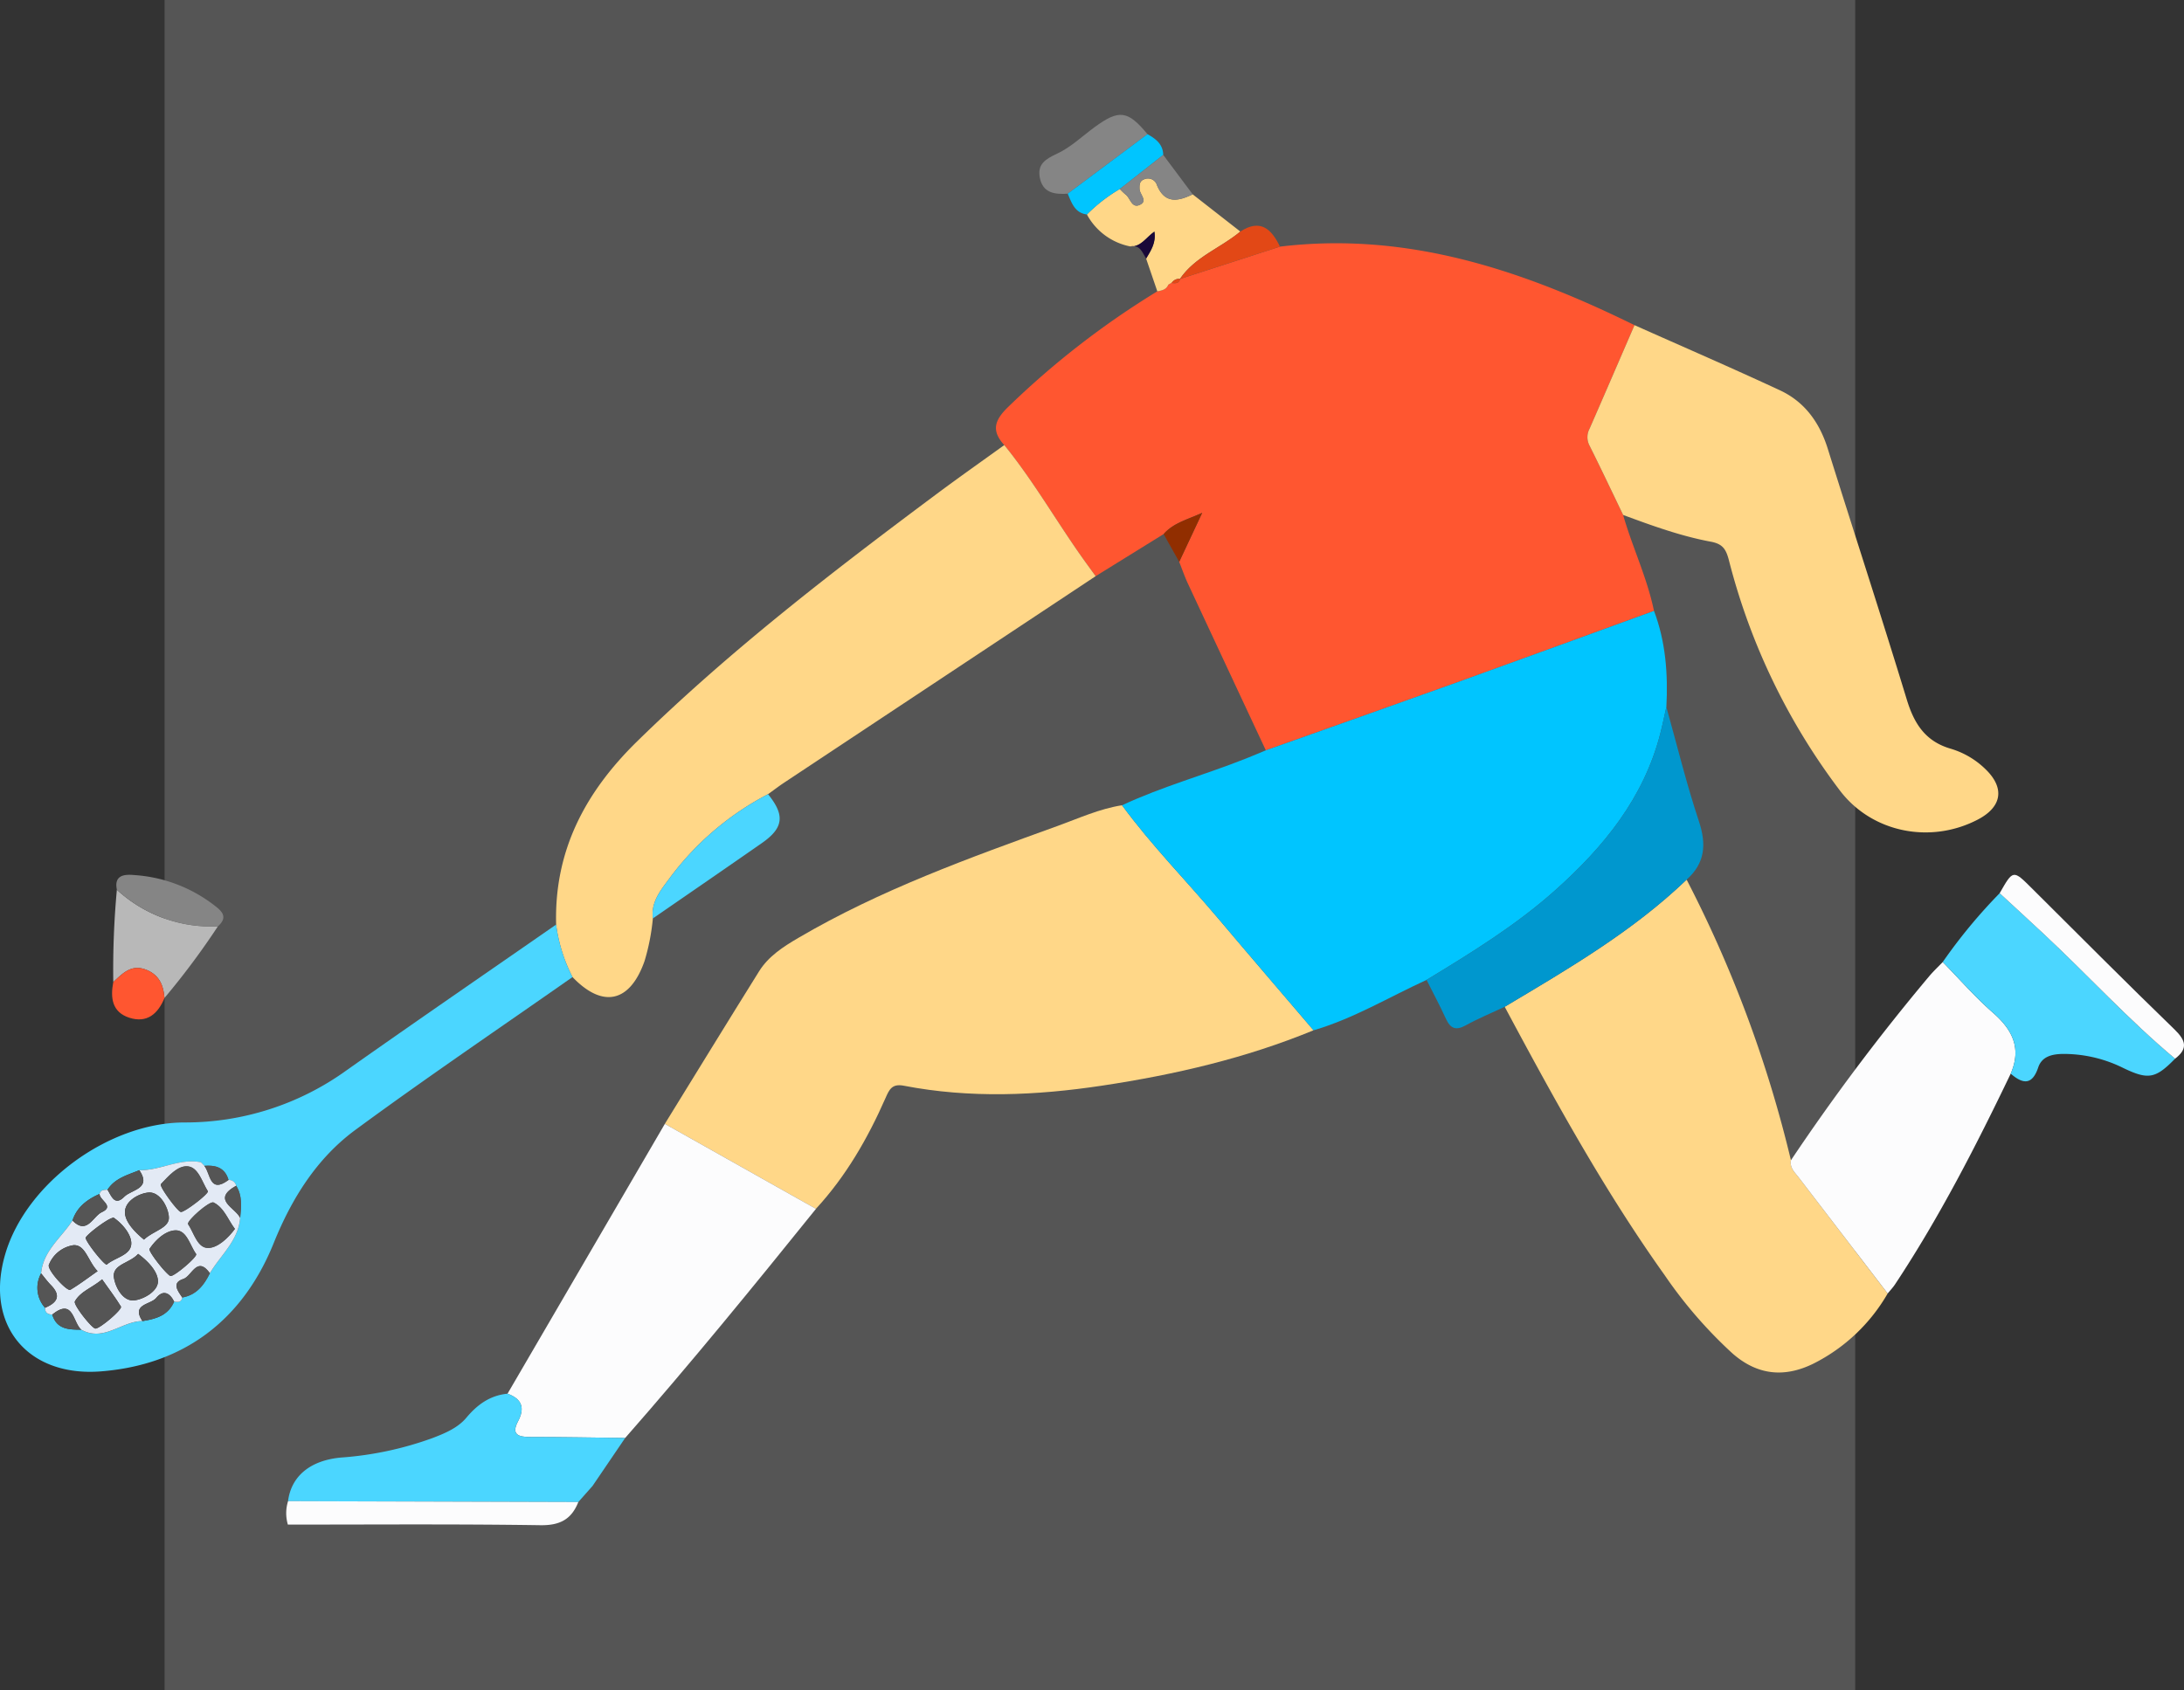 <svg id="Grupo_342" data-name="Grupo 342" xmlns="http://www.w3.org/2000/svg" width="467.866" height="362.175" viewBox="0 0 467.866 362.175">
  <rect x="0" y="0" width="467.866" height="362.175" fill="#333333" stroke="none"/>
  <rect id="Retângulo_769" data-name="Retângulo 769" width="362.175" height="362.175" transform="translate(35.26 0)" fill="#555"/>
  <g id="Grupo_341" data-name="Grupo 341" transform="translate(0 24.61)">
    <g id="Grupo_340" data-name="Grupo 340">
      <path id="Caminho_404" data-name="Caminho 404" d="M1648.048,766.248l-14.563,9.023c-1.07-1.484-2.153-2.958-3.207-4.453-5.515-7.839-10.3-16.183-16.366-23.638-2.8-3.082-2.15-5.294.881-8.218a181.966,181.966,0,0,1,31.9-24.727c.968-.171,1.927-.356,2.353-1.422l.794-.479-.081.113c.788.081,1.581.172,1.813-.885l-.045.036,21.444-6.941c27.286-3.288,52,5.048,75.948,16.824-3.2,7.395-6.391,14.8-9.623,22.176a3.866,3.866,0,0,0-.022,3.618c2.47,4.925,4.818,9.912,7.212,14.876,1.978,6.926,5.156,13.466,6.608,20.562-14.044,5.1-28.073,10.24-42.135,15.292-13.655,4.907-27.341,9.724-41.014,14.581q-8.346-17.842-16.678-35.692c-.709-1.526-1.26-3.127-1.884-4.694l4.925-10.5C1653.237,763.1,1650.132,763.844,1648.048,766.248Z" transform="translate(-1398.771 -676.418)" fill="#ff5630"/>
      <path id="Caminho_405" data-name="Caminho 405" d="M1564.854,852.455c6.725-10.9,13.415-21.83,20.2-32.7,2.014-3.228,5.188-5.261,8.393-7.143,17.531-10.288,36.563-17.124,55.568-24,4.533-1.64,8.957-3.675,13.782-4.428,6.3,8.58,13.774,16.167,20.623,24.282,6.761,8.011,13.6,15.961,20.4,23.937-14.543,6-29.75,9.515-45.24,11.854-14.157,2.137-28.363,2.761-42.524.024-2.564-.5-3.142.861-3.937,2.667-3.8,8.628-8.461,16.734-14.9,23.716Q1581.042,861.56,1564.854,852.455Z" transform="translate(-1422.433 -636.247)" fill="#ffd788"/>
      <path id="Caminho_406" data-name="Caminho 406" d="M1671.154,846.3c-6.8-7.975-13.643-15.925-20.4-23.937-6.85-8.115-14.321-15.7-20.623-24.282,8.583-4.017,17.741-6.515,26.524-10.009,1.438-.572,2.86-1.178,4.29-1.768,13.673-4.857,27.359-9.674,41.014-14.581,14.061-5.052,28.091-10.192,42.135-15.292,2.51,6.651,3.01,13.559,2.644,20.575-.437,1.924-.824,3.864-1.318,5.776-3.567,13.79-12.109,24.237-22.464,33.484-8.426,7.524-17.986,13.407-27.59,19.234C1687.328,839.182,1679.71,843.795,1671.154,846.3Z" transform="translate(-1389.762 -650.139)" fill="#00c5ff"/>
      <path id="Caminho_407" data-name="Caminho 407" d="M1645.348,732.753c6.068,7.455,10.852,15.8,16.366,23.638,1.054,1.5,2.137,2.97,3.207,4.453q-33.368,22.119-66.73,44.243c-1.179.782-2.3,1.646-3.453,2.471a61.707,61.707,0,0,0-21.21,18.167c-1.832,2.483-3.91,4.985-3.463,8.455a46.277,46.277,0,0,1-1.786,9.149c-3.12,8.87-8.949,10.177-15.428,3.414a34.248,34.248,0,0,1-3.507-11.245c-.434-15.849,6.248-28.395,17.375-39.282,19.894-19.468,41.86-36.374,64.107-52.961C1635.614,739.684,1640.5,736.249,1645.348,732.753Z" transform="translate(-1430.206 -661.992)" fill="#ffd788"/>
      <path id="Caminho_408" data-name="Caminho 408" d="M1723.731,794.808a264.227,264.227,0,0,1,22.346,60.13c-.306,1.628.839,2.6,1.68,3.7q9.516,12.429,19.045,24.846a38.068,38.068,0,0,1-15.888,15.022c-6.215,3.07-12.042,2.516-17.394-2.207a96.747,96.747,0,0,1-14.5-16.746c-12.995-18.229-23.725-37.812-34.26-57.5C1698.406,813.911,1712.156,805.915,1723.731,794.808Z" transform="translate(-1362.415 -630.931)" fill="#ffd788"/>
      <path id="Caminho_409" data-name="Caminho 409" d="M1704.223,756.3c-2.394-4.964-4.742-9.951-7.212-14.876a3.866,3.866,0,0,1,.022-3.618c3.232-7.381,6.421-14.782,9.623-22.176,10.393,4.637,20.839,9.159,31.157,13.959,5.309,2.47,8.489,6.91,10.241,12.511,5.611,17.925,11.449,35.78,16.928,53.745,1.574,5.159,3.951,8.946,9.4,10.538a18,18,0,0,1,7.646,4.57c3.966,3.956,3.289,7.932-1.8,10.6-10.118,5.3-22.7,2.865-29.592-6.232a138.206,138.206,0,0,1-23.753-49.3c-.632-2.441-1.364-3.532-3.915-4C1716.525,760.818,1710.36,758.57,1704.223,756.3Z" transform="translate(-1356.504 -670.565)" fill="#ffd788"/>
      <path id="Caminho_410" data-name="Caminho 410" d="M1589.078,801.226a34.254,34.254,0,0,0,3.507,11.245c-15.515,10.873-31.216,21.5-46.474,32.718-8.3,6.1-13.676,14.707-17.55,24.313-6.7,16.612-19.382,26.076-37,27.461-15.666,1.233-25.016-9.9-20.473-25.212,4.476-15.089,22.026-28.066,38.319-28.125a59.024,59.024,0,0,0,34.767-11.17C1559.069,821.941,1574.1,811.626,1589.078,801.226Zm-75.3,51.728-.782-.8c-4.593-.914-8.723,1.781-13.208,1.7-2.5,1.025-5.208,1.7-6.817,4.181-.711.03-1.469-.026-1.7.908-2.651,1.166-4.848,2.8-5.8,5.69-2.384,3.691-6.283,6.485-6.721,11.331a6.4,6.4,0,0,0,.849,7.377c-.027,1.055.59,1.429,1.535,1.458.969,3.2,3.591,3.222,6.216,3.232,4.836,2.694,8.657-1.831,13.112-1.844,2.839-.458,5.519-1.173,6.794-4.176.788.126,1.553.205,1.729-.876,3.034-.528,4.674-2.642,5.921-5.2,2.282-3.883,6.088-6.932,6.487-11.845.236-2.365.5-4.733-.852-6.9a1.608,1.608,0,0,0-1.637-1.238c-.77-2.663-2.761-3.228-5.2-3.025Z" transform="translate(-1469.94 -627.719)" fill="#4bd6ff"/>
      <path id="Caminho_411" data-name="Caminho 411" d="M1576.1,829.683l32.373,18.212c-13.358,16.584-26.816,33.085-40.868,49.091-6.8-.078-13.6-.209-20.394-.209-2.516,0-4.057-.534-2.561-3.358,1.54-2.9.8-4.82-2.248-5.92Z" transform="translate(-1433.673 -613.475)" fill="#fcfcfd"/>
      <path id="Caminho_412" data-name="Caminho 412" d="M1746.367,877.6q-9.523-12.422-19.045-24.846c-.842-1.1-1.987-2.077-1.681-3.7a454.7,454.7,0,0,1,29.621-39.437c.9-1.071,1.928-2.03,2.9-3.042,3.576,3.648,6.949,7.53,10.783,10.882,4.2,3.669,6.126,7.644,3.775,13.04-7.443,15.5-15.274,30.791-24.786,45.157C1747.475,876.343,1746.892,876.952,1746.367,877.6Z" transform="translate(-1341.979 -625.043)" fill="#fcfcfd"/>
      <path id="Caminho_413" data-name="Caminho 413" d="M1729.318,807.153c-11.575,11.107-25.325,19.1-38.969,27.244-2.794,1.311-5.663,2.494-8.362,3.984-2.143,1.182-3.288.651-4.248-1.445-1.286-2.809-2.749-5.535-4.137-8.3,9.6-5.827,19.163-11.71,27.589-19.234,10.355-9.248,18.9-19.695,22.464-33.484.493-1.912.881-3.852,1.317-5.776,2.291,8.182,4.3,16.456,6.977,24.507C1733.6,799.616,1733.266,803.627,1729.318,807.153Z" transform="translate(-1368.001 -643.276)" fill="#0097ce"/>
      <path id="Caminho_414" data-name="Caminho 414" d="M1558.079,868.214c3.048,1.1,3.787,3.015,2.248,5.92-1.5,2.824.045,3.358,2.561,3.358,6.8,0,13.595.13,20.394.209q-3.493,5.145-6.993,10.291l-3.049,3.444-62.177-.191c.68-5.375,4.781-8.763,11.385-9.35A72.319,72.319,0,0,0,1542,877.726c2.693-1.028,5.427-2.177,7.256-4.356C1551.649,870.516,1554.346,868.583,1558.079,868.214Z" transform="translate(-1449.357 -594.189)" fill="#4bd6ff"/>
      <path id="Caminho_415" data-name="Caminho 415" d="M1761.854,835.41c2.351-5.4.42-9.371-3.775-13.04-3.834-3.352-7.207-7.234-10.783-10.882a114.486,114.486,0,0,1,12.195-14.743c3.135,2.9,6.281,5.774,9.4,8.684,9.473,8.84,18.209,18.455,28.177,26.774-4.191,4.295-5.747,4.559-11.057,2.015a28.682,28.682,0,0,0-13.074-3.033c-2.2.045-4.394.522-5.187,2.892C1766.45,837.951,1764.422,837.64,1761.854,835.41Z" transform="translate(-1331.114 -629.961)" fill="#4bd6ff"/>
      <path id="Caminho_416" data-name="Caminho 416" d="M1642.549,717.436c-.426,1.067-1.385,1.251-2.353,1.422q-1.2-3.509-2.4-7.019c1.017-1.721,2.167-3.406,1.769-5.78-1.828,1.287-2.864,3.291-5.177,3.175a13.5,13.5,0,0,1-9.275-6.844,34.479,34.479,0,0,1,7.055-5.465,11.015,11.015,0,0,0,1.217,1.181c1.052.755,1.305,3.078,3.106,2.2,1.7-.833-.056-2.212-.1-3.358-.038-.9-.006-1.738.98-2.087a2.01,2.01,0,0,1,2.755,1.262c1.7,4.068,4.548,3.45,7.642,1.951q5.107,3.986,10.213,7.974c-4.209,3.532-9.725,5.4-12.953,10.177l.045-.036a1.891,1.891,0,0,0-1.813.885l.083-.111Z" transform="translate(-1392.27 -681.043)" fill="#ffd788"/>
      <path id="Caminho_417" data-name="Caminho 417" d="M1511.2,883.562l62.177.191c-1.46,3.7-3.939,5.024-8.119,4.961-18.029-.271-36.065-.125-54.1-.132A8.638,8.638,0,0,1,1511.2,883.562Z" transform="translate(-1449.49 -586.507)" fill="#fcfcfd"/>
      <path id="Caminho_418" data-name="Caminho 418" d="M1793,833.517c-9.968-8.319-18.7-17.934-28.177-26.774-3.118-2.91-6.265-5.788-9.4-8.684,2.884-5.058,2.875-5.049,6.867-1.08,10.168,10.108,20.272,20.283,30.572,30.255C1795.306,829.6,1795.819,831.353,1793,833.517Z" transform="translate(-1327.046 -631.274)" fill="#fcfcfd"/>
      <path id="Caminho_419" data-name="Caminho 419" d="M1508.533,804.088a164.229,164.229,0,0,1-11.448,15.352c-.22-2.716-1.107-4.934-3.915-6.043-3.214-1.271-5.061.8-7.053,2.63a186.763,186.763,0,0,1,.767-19.779A29.783,29.783,0,0,0,1508.533,804.088Z" transform="translate(-1461.849 -630.21)" fill="#b8b8b8"/>
      <path id="Caminho_420" data-name="Caminho 420" d="M1563.167,809.228c-.447-3.471,1.631-5.972,3.463-8.455a61.709,61.709,0,0,1,21.21-18.167c3.651,4.5,3.346,7.219-1.31,10.466C1578.763,798.489,1570.956,803.846,1563.167,809.228Z" transform="translate(-1423.308 -637.038)" fill="#4bd6ff"/>
      <path id="Caminho_421" data-name="Caminho 421" d="M1624.4,702.492c-2.725.168-5.3-.094-5.963-3.379-.6-2.958,1.2-4.043,3.724-5.22,2.9-1.356,5.343-3.714,7.978-5.646,5.265-3.862,7.131-3.619,11.352,1.492Z" transform="translate(-1395.669 -685.596)" fill="#858585"/>
      <path id="Caminho_422" data-name="Caminho 422" d="M1508.312,805.155a29.783,29.783,0,0,1-21.648-7.839c-.663-3.19,1.7-3.321,3.628-3.151a31.424,31.424,0,0,1,16.953,6.271C1508.715,801.579,1510.807,802.949,1508.312,805.155Z" transform="translate(-1461.627 -631.277)" fill="#858585"/>
      <path id="Caminho_423" data-name="Caminho 423" d="M1622.375,701.111l17.091-12.755c1.766.993,3.319,2.147,3.367,4.443l-9.29,7.3a34.48,34.48,0,0,0-7.056,5.465C1623.877,705.224,1623.226,703.075,1622.375,701.111Z" transform="translate(-1393.641 -684.214)" fill="#00c5ff"/>
      <path id="Caminho_424" data-name="Caminho 424" d="M1486.2,810.438c1.991-1.835,3.839-3.9,7.053-2.63,2.808,1.109,3.694,3.327,3.915,6.043-1.4,3.429-3.771,5.461-7.561,4.226C1485.914,816.874,1485.555,813.785,1486.2,810.438Z" transform="translate(-1461.931 -624.62)" fill="#ff5630"/>
      <path id="Caminho_425" data-name="Caminho 425" d="M1638.387,712.849c3.228-4.778,8.744-6.644,12.953-10.177,4.309-2.8,6.68-.518,8.491,3.235Z" transform="translate(-1385.627 -677.672)" fill="#e24816"/>
      <path id="Caminho_426" data-name="Caminho 426" d="M1629.818,698.614l9.29-7.3,6.307,8.442c-3.093,1.5-5.944,2.117-7.641-1.951a2.01,2.01,0,0,0-2.755-1.262c-.986.35-1.018,1.184-.98,2.087.046,1.146,1.8,2.526.1,3.358-1.8.881-2.054-1.442-3.106-2.2A11.027,11.027,0,0,1,1629.818,698.614Z" transform="translate(-1389.916 -682.732)" fill="#858585"/>
      <path id="Caminho_427" data-name="Caminho 427" d="M1636.066,746.978c2.084-2.4,5.189-3.147,8.262-4.548l-2.785,5.938-2.139,4.56Q1637.735,749.952,1636.066,746.978Z" transform="translate(-1386.788 -657.148)" fill="#912e00"/>
      <path id="Caminho_428" data-name="Caminho 428" d="M1631.3,705.442c2.312.116,3.349-1.888,5.177-3.175.4,2.374-.752,4.059-1.769,5.78C1633.887,706.763,1633.425,705.013,1631.3,705.442Z" transform="translate(-1389.176 -677.251)" fill="#190838"/>
      <path id="Caminho_429" data-name="Caminho 429" d="M1637.209,709.905a1.891,1.891,0,0,1,1.813-.885C1638.791,710.078,1638,709.986,1637.209,709.905Z" transform="translate(-1386.216 -673.878)" fill="#e24816"/>
      <path id="Caminho_430" data-name="Caminho 430" d="M1636.734,710.008l.8-.477Q1637.131,709.767,1636.734,710.008Z" transform="translate(-1386.454 -673.615)" fill="#e24816"/>
      <path id="Caminho_431" data-name="Caminho 431" d="M1475.807,859.036c.438-4.845,4.337-7.639,6.723-11.329,3.107,3.183,4.375-.9,6.293-1.789,2.808-1.295-.507-2.539-.49-3.9.229-.933.987-.878,1.7-.906.855,1.367,1.531,3.589,3.6,1.5,1.537-1.548,5.924-1.69,3.213-5.686,4.485.086,8.615-2.609,13.206-1.7q.391.4.783.8l-.073-.034c1.363,1.645,1.1,6.077,5.2,3.025a1.611,1.611,0,0,1,1.639,1.238c-5.387,3-.174,4.691.85,6.9-.4,4.913-4.2,7.962-6.488,11.844-2.727-3.817-3.879.641-5.672,1.221-2.6.842-1.2,2.569-.247,3.984-.176,1.082-.941,1-1.732.875-.953-1.915-2.357-2.581-3.84-.779-1.207,1.466-5.414,1.3-2.951,4.956-4.455.014-8.276,4.538-13.112,1.844-1.82-1.564-1.677-6.9-6.217-3.232-.945-.03-1.562-.4-1.535-1.458,2.564-1.074,3.537-2.531,1.245-4.872C1477.143,860.766,1476.5,859.875,1475.807,859.036Zm29.951-13.146c.8.075,6.086-3.973,5.772-4.469-1.248-1.975-2.016-5.1-4.3-5.32-2.144-.208-4.125,2.08-5.753,3.817C1501.056,840.369,1505.054,845.824,1505.758,845.89Zm-14.41,1.206c-1.226.084-5.966,3.778-5.987,4.328-.03.84,4.13,6.062,4.53,5.716,1.828-1.577,5.423-2,5.231-4.743C1494.984,850.433,1493.075,848.276,1491.348,847.1Zm5.245,7.765c-1.742,2.008-5.552,2.2-5.193,5.024.237,1.865,1.8,5.136,4.266,4.941,1.981-.158,5.183-1.918,5.175-4.081C1500.833,858.655,1498.735,856.425,1496.593,854.862Zm6.967,4.748c.933.008,5.843-4.19,5.465-4.716-1.342-1.861-1.976-5.108-4.392-5.079-2.073.026-4.238,1.94-5.587,3.964C1498.689,854.315,1502.923,859.606,1503.56,859.609Zm13.771-10.1c-1.557-2.081-2.323-4.538-4.569-5.659-.863-.431-5.894,4.026-5.464,4.659,1.3,1.907,1.985,5.2,4.415,5.084C1513.7,853.5,1515.843,851.514,1517.331,849.509Zm-28.45,10.81c-2.21,1.853-4.635,2.572-5.837,4.718-.4.71,3.669,5.834,4.41,5.83.99-.006,5.825-4.119,5.456-4.719C1491.7,864.184,1490.3,862.342,1488.881,860.319Zm-.967-1.759c-2.075-2.119-2.586-5.708-5.165-5.56a6.744,6.744,0,0,0-5.283,4.229c-.381,1.061,3.889,5.759,4.619,5.322C1484.054,861.375,1485.886,859.972,1487.915,858.56Zm9.932-6.755c1.96-1.879,5.393-2.462,5.34-4.715-.048-2.08-1.85-5.486-4.246-5.384-1.858.078-5.375,1.723-5.163,4.47C1493.929,848.145,1495.908,850.223,1497.847,851.8Z" transform="translate(-1467.003 -610.793)" fill="#e3eaf5"/>
      <path id="Caminho_432" data-name="Caminho 432" d="M1486.09,839.689c-.016,1.364,3.3,2.608.491,3.9-1.918.885-3.186,4.971-6.293,1.789C1481.241,842.485,1483.438,840.855,1486.09,839.689Z" transform="translate(-1464.761 -608.466)" fill="#555"/>
      <path id="Caminho_433" data-name="Caminho 433" d="M1492.1,836.3c2.712,4-1.676,4.137-3.213,5.686-2.072,2.086-2.747-.137-3.6-1.5C1486.894,838,1489.6,837.323,1492.1,836.3Z" transform="translate(-1462.258 -610.164)" fill="#555"/>
      <path id="Caminho_434" data-name="Caminho 434" d="M1496.371,856.725c-.953-1.415-2.351-3.142.247-3.984,1.793-.581,2.946-5.039,5.672-1.221C1501.045,854.082,1499.405,856.2,1496.371,856.725Z" transform="translate(-1457.332 -603.311)" fill="#555"/>
      <path id="Caminho_435" data-name="Caminho 435" d="M1490.53,859.85c-2.462-3.655,1.745-3.49,2.952-4.956,1.483-1.8,2.887-1.136,3.84.779C1496.049,858.677,1493.369,859.393,1490.53,859.85Z" transform="translate(-1460.014 -601.384)" fill="#555"/>
      <path id="Caminho_436" data-name="Caminho 436" d="M1476.073,851.032c.695.839,1.336,1.73,2.095,2.5,2.291,2.341,1.319,3.8-1.245,4.872A6.4,6.4,0,0,1,1476.073,851.032Z" transform="translate(-1467.27 -602.789)" fill="#555"/>
      <path id="Caminho_437" data-name="Caminho 437" d="M1477.4,857.341c4.539-3.669,4.4,1.669,6.217,3.232C1480.987,860.563,1478.365,860.54,1477.4,857.341Z" transform="translate(-1466.208 -600.263)" fill="#555"/>
      <path id="Caminho_438" data-name="Caminho 438" d="M1505.311,845.418c-1.025-2.21-6.238-3.9-.85-6.9C1505.814,840.685,1505.547,843.053,1505.311,845.418Z" transform="translate(-1453.864 -609.053)" fill="#555"/>
      <path id="Caminho_439" data-name="Caminho 439" d="M1504.3,838.714c-4.095,3.052-3.835-1.38-5.2-3.025C1501.54,835.486,1503.531,836.05,1504.3,838.714Z" transform="translate(-1455.343 -610.488)" fill="#555"/>
      <path id="Caminho_440" data-name="Caminho 440" d="M1499.413,835.965q-.391-.4-.783-.8Q1499.022,835.568,1499.413,835.965Z" transform="translate(-1455.58 -610.73)" fill="#0a41ac"/>
      <path id="Caminho_441" data-name="Caminho 441" d="M1497.2,845.54c-.7-.066-4.7-5.52-4.278-5.971,1.628-1.738,3.609-4.026,5.753-3.817,2.281.221,3.049,3.345,4.3,5.32C1503.291,841.567,1498,845.615,1497.2,845.54Z" transform="translate(-1458.451 -610.443)" fill="#555"/>
      <path id="Caminho_442" data-name="Caminho 442" d="M1488.161,843.075c1.727,1.179,3.636,3.337,3.774,5.3.192,2.747-3.4,3.166-5.231,4.743-.4.347-4.56-4.875-4.53-5.716C1482.2,846.853,1486.935,843.159,1488.161,843.075Z" transform="translate(-1463.817 -606.772)" fill="#555"/>
      <path id="Caminho_443" data-name="Caminho 443" d="M1491.4,848.25c2.143,1.563,4.24,3.793,4.248,5.884.008,2.164-3.194,3.924-5.175,4.081-2.465.2-4.029-3.076-4.266-4.941C1485.847,850.451,1489.657,850.258,1491.4,848.25Z" transform="translate(-1461.81 -604.181)" fill="#555"/>
      <path id="Caminho_444" data-name="Caminho 444" d="M1495.815,854.682c-.636,0-4.871-5.294-4.514-5.831,1.349-2.024,3.514-3.939,5.587-3.964,2.416-.028,3.051,3.219,4.392,5.079C1501.658,850.492,1496.748,854.689,1495.815,854.682Z" transform="translate(-1459.259 -605.865)" fill="#555"/>
      <path id="Caminho_445" data-name="Caminho 445" d="M1506.835,846.58c-1.488,2-3.633,3.987-5.618,4.084-2.429.117-3.118-3.177-4.415-5.084-.431-.633,4.6-5.09,5.464-4.659C1504.513,842.043,1505.278,844.5,1506.835,846.58Z" transform="translate(-1456.507 -607.864)" fill="#555"/>
      <path id="Caminho_446" data-name="Caminho 446" d="M1486.476,851.887c1.419,2.023,2.821,3.865,4.029,5.828.369.6-4.466,4.713-5.456,4.719-.741,0-4.809-5.12-4.41-5.83C1481.841,854.459,1484.266,853.74,1486.476,851.887Z" transform="translate(-1464.599 -602.361)" fill="#555"/>
      <path id="Caminho_447" data-name="Caminho 447" d="M1487.369,852.571c-2.029,1.412-3.861,2.815-5.829,3.991-.729.437-5-4.262-4.619-5.322a6.744,6.744,0,0,1,5.283-4.228C1484.784,846.863,1485.294,850.452,1487.369,852.571Z" transform="translate(-1466.458 -604.804)" fill="#555"/>
      <path id="Caminho_448" data-name="Caminho 448" d="M1491.856,849.582c-1.939-1.582-3.918-3.66-4.07-5.629-.212-2.747,3.306-4.392,5.164-4.47,2.4-.1,4.2,3.3,4.246,5.384C1497.248,847.12,1493.815,847.7,1491.856,849.582Z" transform="translate(-1461.012 -608.57)" fill="#555"/>
    </g>
  </g>
</svg>
